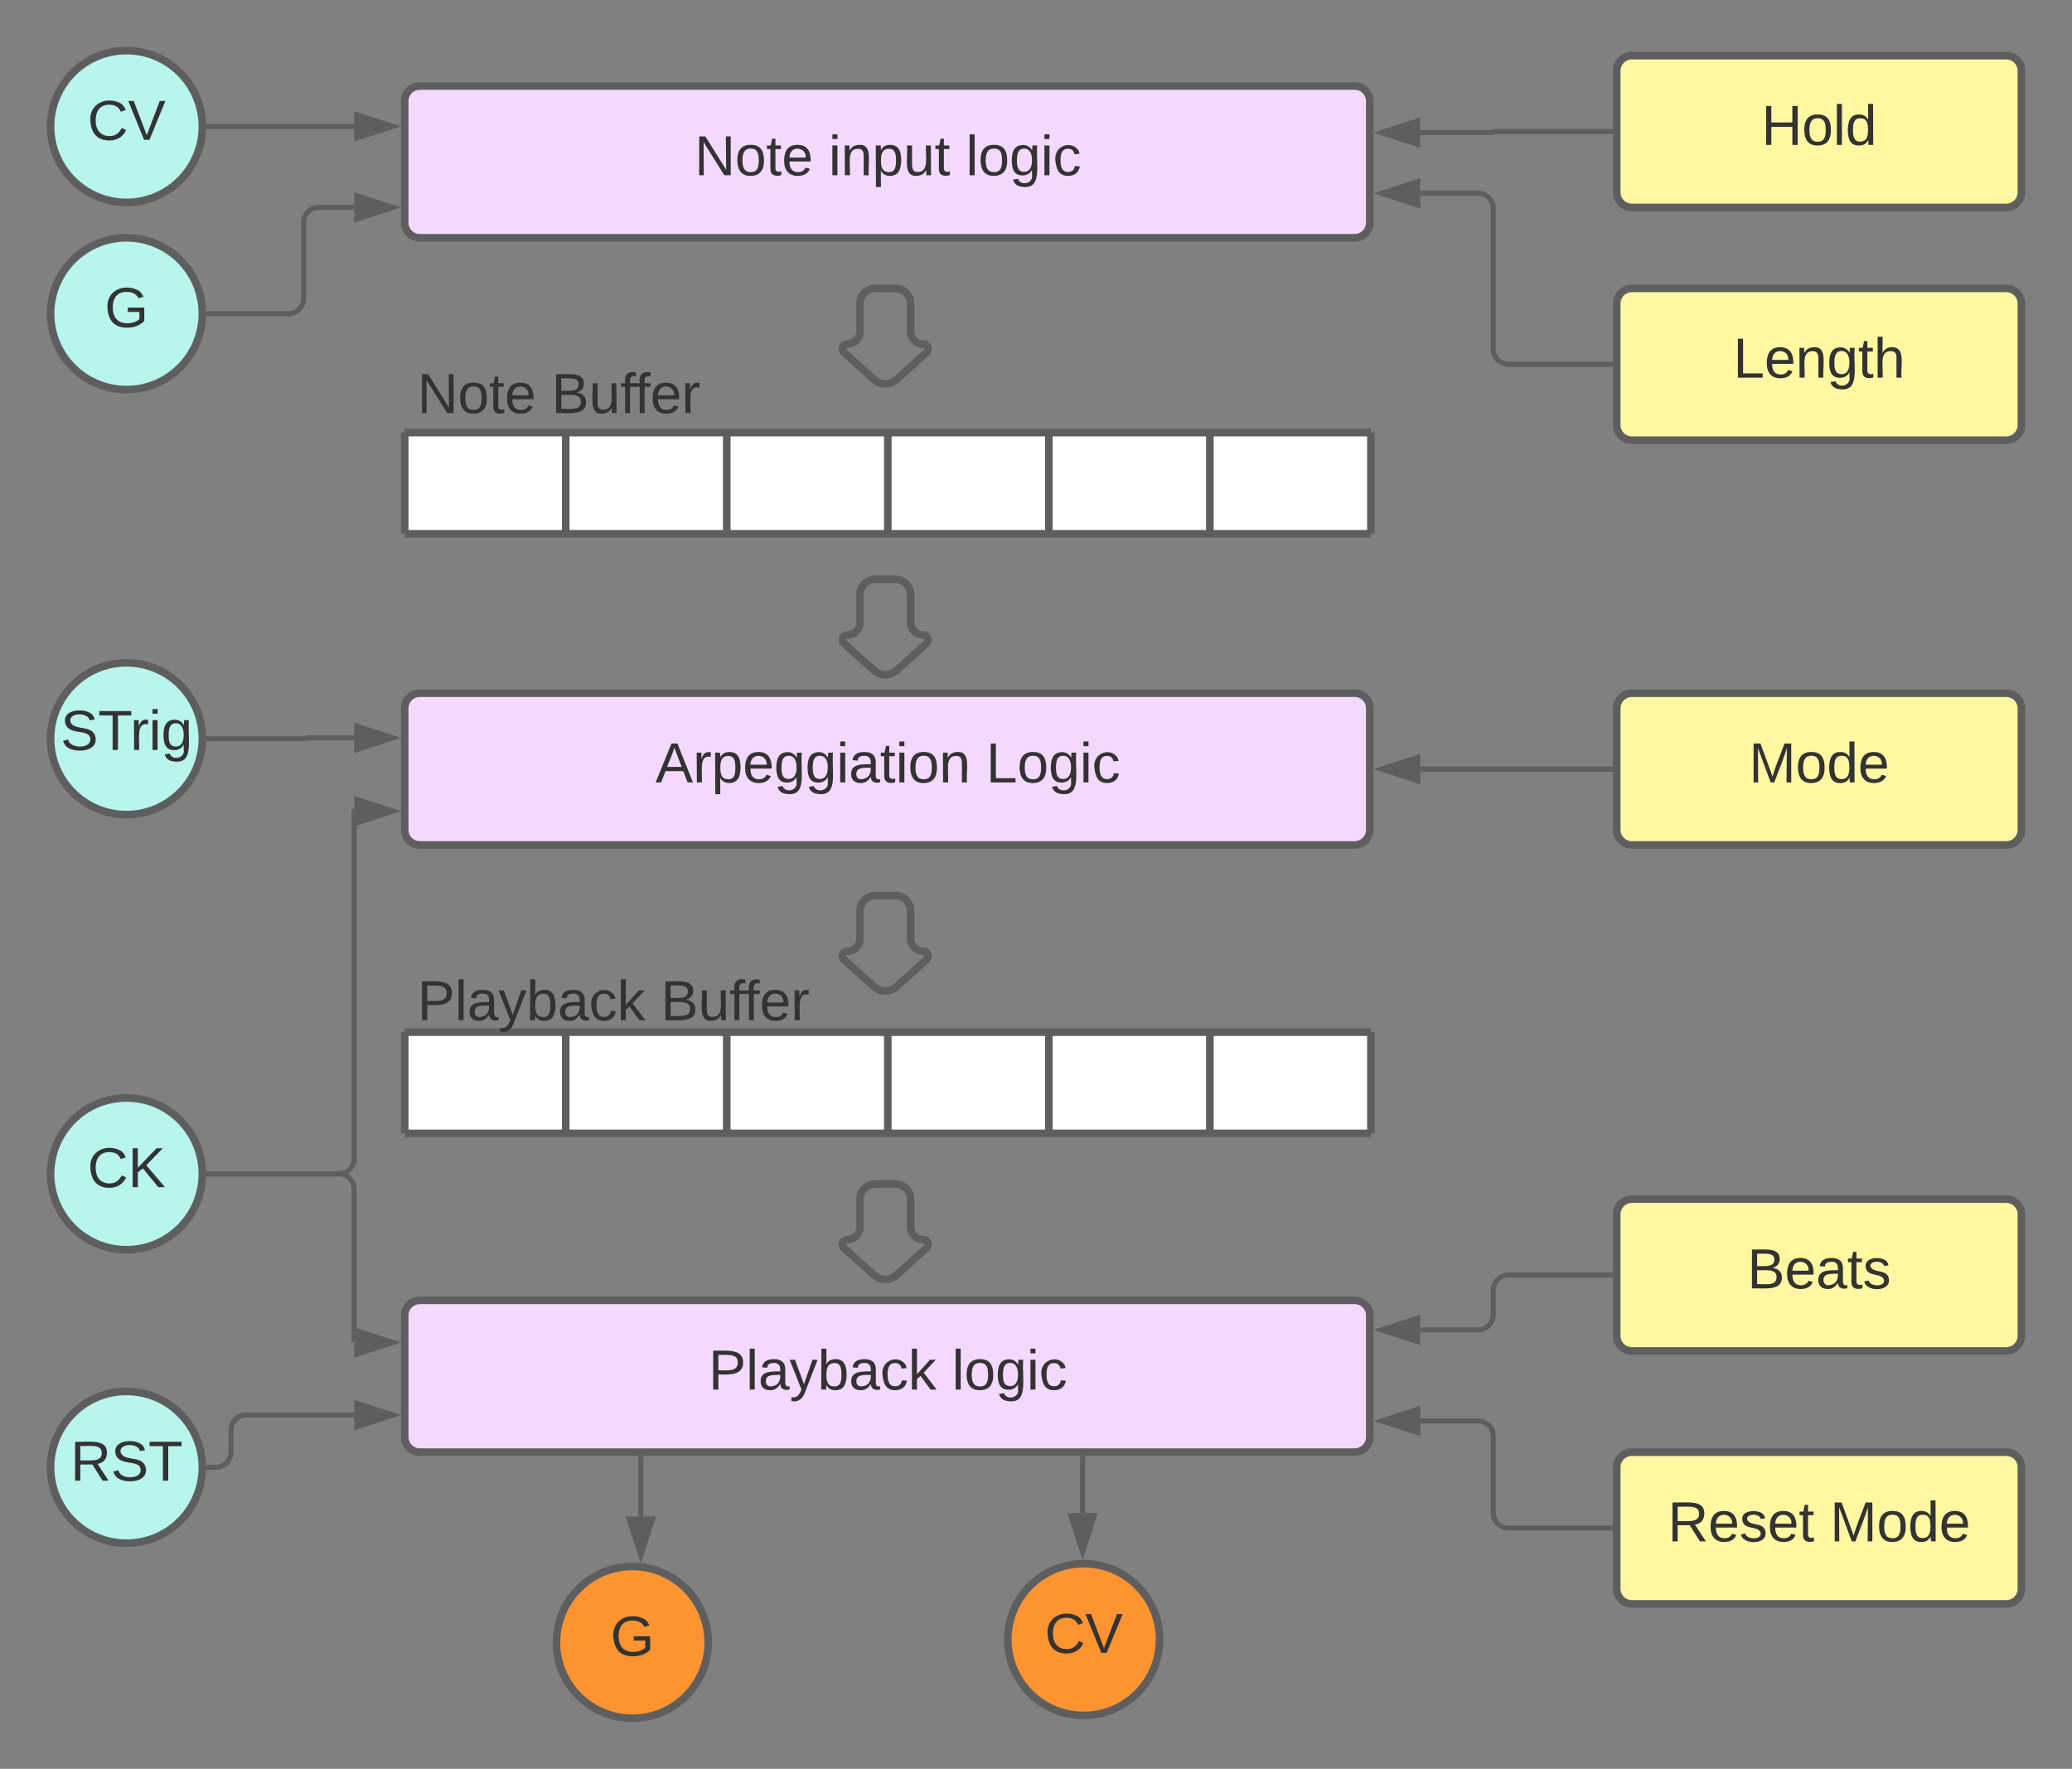 <svg xmlns="http://www.w3.org/2000/svg" xmlns:xlink="http://www.w3.org/1999/xlink" xmlns:lucid="lucid" width="819.18" height="699.19"><rect width="100%" height="100%" fill="#808080" stroke="none"/><g transform="translate(-660 -46)" lucid:page-tab-id="0_0"><path d="M820 454h63.67v40H820zM883.67 454h63.66v40h-63.66zM947.33 454H1011v40h-63.67zM1011 454h63.67v40H1011zM1074.67 454h63.66v40h-63.66z" fill="#fff"/><path d="M1138.33 454H1202v40h-63.67z" fill="#fff"/><path d="M820 454v40M883.67 454v40M947.33 454v40M1011 454v40M1074.67 454v40M1138.33 454v40M1202 454v40M820 454h63.67M820 494h63.67M883.67 454h63.66M883.67 494h63.66M947.33 454H1011M947.33 494H1011M1011 454h63.67M1011 494h63.67M1074.67 454h63.66M1074.67 494h63.66M1138.33 454H1202M1138.33 494H1202" stroke="#5e5e5e" stroke-width="3" fill="none"/><path d="M820 217h63.67v40H820zM883.67 217h63.66v40h-63.66zM947.33 217H1011v40h-63.67zM1011 217h63.67v40H1011zM1074.67 217h63.66v40h-63.66z" fill="#fff"/><path d="M1138.33 217H1202v40h-63.67z" fill="#fff"/><path d="M820 217v40M883.67 217v40M947.33 217v40M1011 217v40M1074.67 217v40M1138.33 217v40M1202 217v40M820 217h63.67M820 257h63.67M883.67 217h63.66M883.67 257h63.66M947.33 217H1011M947.33 257H1011M1011 217h63.67M1011 257h63.67M1074.67 217h63.66M1074.67 257h63.66M1138.33 217H1202M1138.33 257H1202" stroke="#5e5e5e" stroke-width="3" fill="none"/><path d="M820 180a6 6 0 0 1 6-6h168a6 6 0 0 1 6 6v48a6 6 0 0 1-6 6H826a6 6 0 0 1-6-6z" stroke="#000" stroke-opacity="0" stroke-width="3" fill="#fff" fill-opacity="0"/><use xlink:href="#a" transform="matrix(1,0,0,1,825,179) translate(0 30.278)"/><use xlink:href="#b" transform="matrix(1,0,0,1,825,179) translate(53.025 30.278)"/><path d="M820 420a6 6 0 0 1 6-6h168a6 6 0 0 1 6 6v48a6 6 0 0 1-6 6H826a6 6 0 0 1-6-6z" stroke="#000" stroke-opacity="0" stroke-width="3" fill="#fff" fill-opacity="0"/><use xlink:href="#c" transform="matrix(1,0,0,1,825,419) translate(0 30.278)"/><use xlink:href="#b" transform="matrix(1,0,0,1,825,419) translate(96.235 30.278)"/><path d="M740 96c0 16.57-13.43 30-30 30s-30-13.43-30-30 13.43-30 30-30 30 13.43 30 30z" stroke="#5e5e5e" stroke-width="3" fill="#b8f5ed"/><use xlink:href="#d" transform="matrix(1,0,0,1,685,71) translate(9.599 30.278)"/><path d="M740 170c0 16.57-13.43 30-30 30s-30-13.43-30-30 13.43-30 30-30 30 13.43 30 30z" stroke="#5e5e5e" stroke-width="3" fill="#b8f5ed"/><use xlink:href="#e" transform="matrix(1,0,0,1,685,145) translate(16.358 30.278)"/><path d="M740 510c0 16.57-13.43 30-30 30s-30-13.43-30-30 13.43-30 30-30 30 13.43 30 30z" stroke="#5e5e5e" stroke-width="3" fill="#b8f5ed"/><use xlink:href="#f" transform="matrix(1,0,0,1,685,485) translate(9.599 30.278)"/><path d="M1118.44 694.08c0 16.56-13.43 30-30 30-16.56 0-30-13.44-30-30 0-16.57 13.44-30 30-30 16.57 0 30 13.43 30 30z" stroke="#5e5e5e" stroke-width="3" fill="#fc9432"/><use xlink:href="#d" transform="matrix(1,0,0,1,1063.444,669.075) translate(9.599 30.278)"/><path d="M940 695.2c0 16.55-13.43 30-30 30s-30-13.45-30-30c0-16.58 13.43-30 30-30s30 13.42 30 30z" stroke="#5e5e5e" stroke-width="3" fill="#fc9432"/><use xlink:href="#e" transform="matrix(1,0,0,1,885,670.186) translate(16.358 30.278)"/><path d="M1299.18 166a6 6 0 0 1 6-6h148a6 6 0 0 1 6 6v48a6 6 0 0 1-6 6h-148a6 6 0 0 1-6-6z" stroke="#5e5e5e" stroke-width="3" fill="#fff7a1"/><use xlink:href="#g" transform="matrix(1,0,0,1,1304.185,165) translate(41.049 30.278)"/><path d="M820 326a6 6 0 0 1 6-6h369.56a6 6 0 0 1 6 6v48a6 6 0 0 1-6 6H826a6 6 0 0 1-6-6z" stroke="#5e5e5e" stroke-width="3" fill="#f4d9ff"/><use xlink:href="#h" transform="matrix(1,0,0,1,825,325) translate(94.148 30.278)"/><use xlink:href="#i" transform="matrix(1,0,0,1,825,325) translate(224.827 30.278)"/><path d="M820 566a6 6 0 0 1 6-6h369.56a6 6 0 0 1 6 6v48a6 6 0 0 1-6 6H826a6 6 0 0 1-6-6z" stroke="#5e5e5e" stroke-width="3" fill="#f4d9ff"/><use xlink:href="#c" transform="matrix(1,0,0,1,825,565) translate(115.105 30.278)"/><use xlink:href="#j" transform="matrix(1,0,0,1,825,565) translate(211.34 30.278)"/><path d="M1299.18 526a6 6 0 0 1 6-6h148a6 6 0 0 1 6 6v48a6 6 0 0 1-6 6h-148a6 6 0 0 1-6-6z" stroke="#5e5e5e" stroke-width="3" fill="#fff7a1"/><use xlink:href="#k" transform="matrix(1,0,0,1,1304.185,525) translate(46.605 30.278)"/><path d="M1299.18 326a6 6 0 0 1 6-6h148a6 6 0 0 1 6 6v48a6 6 0 0 1-6 6h-148a6 6 0 0 1-6-6z" stroke="#5e5e5e" stroke-width="3" fill="#fff7a1"/><use xlink:href="#l" transform="matrix(1,0,0,1,1304.185,325) translate(47.253 30.278)"/><path d="M1296.72 350h-75.2" stroke="#5e5e5e" stroke-width="2" fill="none"/><path d="M1297.72 351h-1.02v-2h1.02z" stroke="#5e5e5e" stroke-width=".05" fill="#5e5e5e"/><path d="M1206.26 350l14.26-4.64v9.28z" stroke="#5e5e5e" stroke-width="2" fill="#5e5e5e"/><path d="M740 626c0 16.57-13.43 30-30 30s-30-13.43-30-30 13.43-30 30-30 30 13.43 30 30z" stroke="#5e5e5e" stroke-width="3" fill="#b8f5ed"/><use xlink:href="#m" transform="matrix(1,0,0,1,685,601) translate(2.84 30.278)"/><path d="M742.5 510H794a6 6 0 0 1 6 6v60.65" stroke="#5e5e5e" stroke-width="2" fill="none"/><path d="M742.53 511h-1.1l.07-.96-.03-1.04h1.06z" stroke="#5e5e5e" stroke-width=".05" fill="#5e5e5e"/><path d="M815.28 576.66L801 581.3v-9.27z" stroke="#5e5e5e" stroke-width="2" fill="#5e5e5e"/><path d="M742.5 626h2.83a6 6 0 0 0 6-6v-8.67a6 6 0 0 1 6-6h42.73" stroke="#5e5e5e" stroke-width="2" fill="none"/><path d="M742.53 627h-1.1l.07-.96-.03-1.04h1.06z" stroke="#5e5e5e" stroke-width=".05" fill="#5e5e5e"/><path d="M815.32 605.33l-14.26 4.64v-9.27z" stroke="#5e5e5e" stroke-width="2" fill="#5e5e5e"/><path d="M1299.18 626a6 6 0 0 1 6-6h148a6 6 0 0 1 6 6v48a6 6 0 0 1-6 6h-148a6 6 0 0 1-6-6z" stroke="#5e5e5e" stroke-width="3" fill="#fff7a1"/><use xlink:href="#n" transform="matrix(1,0,0,1,1304.185,625) translate(15.185 30.278)"/><use xlink:href="#o" transform="matrix(1,0,0,1,1304.185,625) translate(79.321 30.278)"/><path d="M913.33 622.48v22.98" stroke="#5e5e5e" stroke-width="2" fill="none"/><path d="M914.33 622.5h-2v-1.02h2z" stroke="#5e5e5e" stroke-width=".05" fill="#5e5e5e"/><path d="M913.33 660.72l-4.63-14.26h9.27z" stroke="#5e5e5e" stroke-width="2" fill="#5e5e5e"/><path d="M1088 622.45v21.64" stroke="#5e5e5e" stroke-width="2" fill="none"/><path d="M1089 622.47h-2v-1.02h2z" stroke="#5e5e5e" stroke-width=".05" fill="#5e5e5e"/><path d="M1088 659.35l-4.64-14.26h9.28z" stroke="#5e5e5e" stroke-width="2" fill="#5e5e5e"/><path d="M1299.18 74a6 6 0 0 1 6-6h148a6 6 0 0 1 6 6v48a6 6 0 0 1-6 6h-148a6 6 0 0 1-6-6z" stroke="#5e5e5e" stroke-width="3" fill="#fff7a1"/><use xlink:href="#p" transform="matrix(1,0,0,1,1304.185,73) translate(52.222 30.278)"/><path d="M1296.72 550h-40.36a6 6 0 0 0-6 6v9.67a6 6 0 0 1-6 6h-22.87" stroke="#5e5e5e" stroke-width="2" fill="none"/><path d="M1297.72 551h-1.02v-2h1.02z" stroke="#5e5e5e" stroke-width=".05" fill="#5e5e5e"/><path d="M1206.23 571.67l14.26-4.63v9.27z" stroke="#5e5e5e" stroke-width="2" fill="#5e5e5e"/><path d="M1296.72 650h-40.34a6 6 0 0 1-6-6v-30.33a6 6 0 0 0-6-6h-22.83" stroke="#5e5e5e" stroke-width="2" fill="none"/><path d="M1297.72 651h-1.02v-2h1.02z" stroke="#5e5e5e" stroke-width=".05" fill="#5e5e5e"/><path d="M1206.28 607.67l14.27-4.64v9.27z" stroke="#5e5e5e" stroke-width="2" fill="#5e5e5e"/><path d="M740 338c0 16.57-13.43 30-30 30s-30-13.43-30-30 13.43-30 30-30 30 13.43 30 30z" stroke="#5e5e5e" stroke-width="3" fill="#b8f5ed"/><use xlink:href="#q" transform="matrix(1,0,0,1,685,313) translate(-1.049 29.444)"/><path d="M742.5 338h38.66a.17.17 0 0 0 .17-.17.17.17 0 0 1 .18-.17h18.52" stroke="#5e5e5e" stroke-width="2" fill="none"/><path d="M742.53 339h-1.1l.07-.96-.03-1.04h1.06z" stroke="#5e5e5e" stroke-width=".05" fill="#5e5e5e"/><path d="M815.28 337.66l-14.26 4.63V333z" stroke="#5e5e5e" stroke-width="2" fill="#5e5e5e"/><path d="M742.5 510H794a6 6 0 0 0 6-6V366.7a.06.06 0 0 1 .06-.05" stroke="#5e5e5e" stroke-width="2" fill="none"/><path d="M742.53 511h-1.1l.07-.96-.03-1.04h1.06z" stroke="#5e5e5e" stroke-width=".05" fill="#5e5e5e"/><path d="M815.33 366.65l-14.27 4.64V362z" stroke="#5e5e5e" stroke-width="2" fill="#5e5e5e"/><path d="M820 86a6 6 0 0 1 6-6h369.56a6 6 0 0 1 6 6v48a6 6 0 0 1-6 6H826a6 6 0 0 1-6-6z" stroke="#5e5e5e" stroke-width="3" fill="#f4d9ff"/><use xlink:href="#a" transform="matrix(1,0,0,1,825,85) translate(109.58 30.278)"/><use xlink:href="#r" transform="matrix(1,0,0,1,825,85) translate(162.605 30.278)"/><use xlink:href="#j" transform="matrix(1,0,0,1,825,85) translate(216.864 30.278)"/><path d="M1014 514a6 6 0 0 1 6 6v11a5 5 0 0 0 5 5 1.92 1.92 0 0 1 1.28 3.34L1014.46 550a6.67 6.67 0 0 1-8.92 0l-11.82-10.66A1.92 1.92 0 0 1 995 536a5 5 0 0 0 5-5v-11a6 6 0 0 1 6-6zM1014 400a6 6 0 0 1 6 6v11a5 5 0 0 0 5 5 1.92 1.92 0 0 1 1.28 3.34L1014.46 436a6.67 6.67 0 0 1-8.92 0l-11.82-10.66A1.92 1.92 0 0 1 995 422a5 5 0 0 0 5-5v-11a6 6 0 0 1 6-6zM1014 275a6 6 0 0 1 6 6v11a5 5 0 0 0 5 5 1.92 1.92 0 0 1 1.28 3.34L1014.46 311a6.67 6.67 0 0 1-8.92 0l-11.82-10.66A1.92 1.92 0 0 1 995 297a5 5 0 0 0 5-5v-11a6 6 0 0 1 6-6zM1014 160a6 6 0 0 1 6 6v11a5 5 0 0 0 5 5 1.92 1.92 0 0 1 1.28 3.34L1014.46 196a6.67 6.67 0 0 1-8.92 0l-11.82-10.66A1.92 1.92 0 0 1 995 182a5 5 0 0 0 5-5v-11a6 6 0 0 1 6-6z" stroke="#5e5e5e" stroke-width="3" fill-opacity="0"/><path d="M742.5 96H780l.02-.02h20" stroke="#5e5e5e" stroke-width="2" fill="none"/><path d="M742.53 97h-1.1l.07-.96-.03-1.04h1.06z" stroke="#5e5e5e" stroke-width=".05" fill="#5e5e5e"/><path d="M815.28 95.98L801 100.6v-9.26z" stroke="#5e5e5e" stroke-width="2" fill="#5e5e5e"/><path d="M742.5 170h31.53a6 6 0 0 0 6-6v-30.02a6 6 0 0 1 6-6h14.03" stroke="#5e5e5e" stroke-width="2" fill="none"/><path d="M742.53 171h-1.1l.07-.96-.03-1.04h1.06z" stroke="#5e5e5e" stroke-width=".05" fill="#5e5e5e"/><path d="M815.33 127.98l-14.27 4.63v-9.26z" stroke="#5e5e5e" stroke-width="2" fill="#5e5e5e"/><path d="M1296.72 98h-46.15a.2.2 0 0 0-.2.2.2.2 0 0 1-.2.2h-28.67" stroke="#5e5e5e" stroke-width="2" fill="none"/><path d="M1297.72 99h-1.02v-2h1.02z" stroke="#5e5e5e" stroke-width=".05" fill="#5e5e5e"/><path d="M1206.24 98.4l14.26-4.62v9.27z" stroke="#5e5e5e" stroke-width="2" fill="#5e5e5e"/><path d="M1296.72 190h-40.34a6 6 0 0 1-6-6v-55.6a6 6 0 0 0-6-6h-22.84" stroke="#5e5e5e" stroke-width="2" fill="none"/><path d="M1297.72 191h-1.02v-2h1.02z" stroke="#5e5e5e" stroke-width=".05" fill="#5e5e5e"/><path d="M1206.27 122.4l14.27-4.62v9.27z" stroke="#5e5e5e" stroke-width="2" fill="#5e5e5e"/><defs><path fill="#333" d="M190 0L58-211 59 0H30v-248h39L202-35l-2-213h31V0h-41" id="s"/><path fill="#333" d="M100-194c62-1 85 37 85 99 1 63-27 99-86 99S16-35 15-95c0-66 28-99 85-99zM99-20c44 1 53-31 53-75 0-43-8-75-51-75s-53 32-53 75 10 74 51 75" id="t"/><path fill="#333" d="M59-47c-2 24 18 29 38 22v24C64 9 27 4 27-40v-127H5v-23h24l9-43h21v43h35v23H59v120" id="u"/><path fill="#333" d="M100-194c63 0 86 42 84 106H49c0 40 14 67 53 68 26 1 43-12 49-29l28 8c-11 28-37 45-77 45C44 4 14-33 15-96c1-61 26-98 85-98zm52 81c6-60-76-77-97-28-3 7-6 17-6 28h103" id="v"/><g id="a"><use transform="matrix(0.062,0,0,0.062,0,0)" xlink:href="#s"/><use transform="matrix(0.062,0,0,0.062,15.988,0)" xlink:href="#t"/><use transform="matrix(0.062,0,0,0.062,28.333,0)" xlink:href="#u"/><use transform="matrix(0.062,0,0,0.062,34.506,0)" xlink:href="#v"/></g><path fill="#333" d="M160-131c35 5 61 23 61 61C221 17 115-2 30 0v-248c76 3 177-17 177 60 0 33-19 50-47 57zm-97-11c50-1 110 9 110-42 0-47-63-36-110-37v79zm0 115c55-2 124 14 124-45 0-56-70-42-124-44v89" id="w"/><path fill="#333" d="M84 4C-5 8 30-112 23-190h32v120c0 31 7 50 39 49 72-2 45-101 50-169h31l1 190h-30c-1-10 1-25-2-33-11 22-28 36-60 37" id="x"/><path fill="#333" d="M101-234c-31-9-42 10-38 44h38v23H63V0H32v-167H5v-23h27c-7-52 17-82 69-68v24" id="y"/><path fill="#333" d="M114-163C36-179 61-72 57 0H25l-1-190h30c1 12-1 29 2 39 6-27 23-49 58-41v29" id="z"/><g id="b"><use transform="matrix(0.062,0,0,0.062,0,0)" xlink:href="#w"/><use transform="matrix(0.062,0,0,0.062,14.815,0)" xlink:href="#x"/><use transform="matrix(0.062,0,0,0.062,27.16,0)" xlink:href="#y"/><use transform="matrix(0.062,0,0,0.062,32.901,0)" xlink:href="#y"/><use transform="matrix(0.062,0,0,0.062,39.074,0)" xlink:href="#v"/><use transform="matrix(0.062,0,0,0.062,51.42,0)" xlink:href="#z"/></g><path fill="#333" d="M30-248c87 1 191-15 191 75 0 78-77 80-158 76V0H30v-248zm33 125c57 0 124 11 124-50 0-59-68-47-124-48v98" id="A"/><path fill="#333" d="M24 0v-261h32V0H24" id="B"/><path fill="#333" d="M141-36C126-15 110 5 73 4 37 3 15-17 15-53c-1-64 63-63 125-63 3-35-9-54-41-54-24 1-41 7-42 31l-33-3c5-37 33-52 76-52 45 0 72 20 72 64v82c-1 20 7 32 28 27v20c-31 9-61-2-59-35zM48-53c0 20 12 33 32 33 41-3 63-29 60-74-43 2-92-5-92 41" id="C"/><path fill="#333" d="M179-190L93 31C79 59 56 82 12 73V49c39 6 53-20 64-50L1-190h34L92-34l54-156h33" id="D"/><path fill="#333" d="M115-194c53 0 69 39 70 98 0 66-23 100-70 100C84 3 66-7 56-30L54 0H23l1-261h32v101c10-23 28-34 59-34zm-8 174c40 0 45-34 45-75 0-40-5-75-45-74-42 0-51 32-51 76 0 43 10 73 51 73" id="E"/><path fill="#333" d="M96-169c-40 0-48 33-48 73s9 75 48 75c24 0 41-14 43-38l32 2c-6 37-31 61-74 61-59 0-76-41-82-99-10-93 101-131 147-64 4 7 5 14 7 22l-32 3c-4-21-16-35-41-35" id="F"/><path fill="#333" d="M143 0L79-87 56-68V0H24v-261h32v163l83-92h37l-77 82L181 0h-38" id="G"/><g id="c"><use transform="matrix(0.062,0,0,0.062,0,0)" xlink:href="#A"/><use transform="matrix(0.062,0,0,0.062,14.815,0)" xlink:href="#B"/><use transform="matrix(0.062,0,0,0.062,19.691,0)" xlink:href="#C"/><use transform="matrix(0.062,0,0,0.062,32.037,0)" xlink:href="#D"/><use transform="matrix(0.062,0,0,0.062,43.148,0)" xlink:href="#E"/><use transform="matrix(0.062,0,0,0.062,55.494,0)" xlink:href="#C"/><use transform="matrix(0.062,0,0,0.062,67.84,0)" xlink:href="#F"/><use transform="matrix(0.062,0,0,0.062,78.951,0)" xlink:href="#G"/></g><path fill="#333" d="M212-179c-10-28-35-45-73-45-59 0-87 40-87 99 0 60 29 101 89 101 43 0 62-24 78-52l27 14C228-24 195 4 139 4 59 4 22-46 18-125c-6-104 99-153 187-111 19 9 31 26 39 46" id="H"/><path fill="#333" d="M137 0h-34L2-248h35l83 218 83-218h36" id="I"/><g id="d"><use transform="matrix(0.062,0,0,0.062,0,0)" xlink:href="#H"/><use transform="matrix(0.062,0,0,0.062,15.988,0)" xlink:href="#I"/></g><path fill="#333" d="M143 4C61 4 22-44 18-125c-5-107 100-154 193-111 17 8 29 25 37 43l-32 9c-13-25-37-40-76-40-61 0-88 39-88 99 0 61 29 100 91 101 35 0 62-11 79-27v-45h-74v-28h105v86C228-13 192 4 143 4" id="J"/><use transform="matrix(0.062,0,0,0.062,0,0)" xlink:href="#J" id="e"/><path fill="#333" d="M194 0L95-120 63-95V0H30v-248h33v124l119-124h40L117-140 236 0h-42" id="K"/><g id="f"><use transform="matrix(0.062,0,0,0.062,0,0)" xlink:href="#H"/><use transform="matrix(0.062,0,0,0.062,15.988,0)" xlink:href="#K"/></g><path fill="#333" d="M30 0v-248h33v221h125V0H30" id="L"/><path fill="#333" d="M117-194c89-4 53 116 60 194h-32v-121c0-31-8-49-39-48C34-167 62-67 57 0H25l-1-190h30c1 10-1 24 2 32 11-22 29-35 61-36" id="M"/><path fill="#333" d="M177-190C167-65 218 103 67 71c-23-6-38-20-44-43l32-5c15 47 100 32 89-28v-30C133-14 115 1 83 1 29 1 15-40 15-95c0-56 16-97 71-98 29-1 48 16 59 35 1-10 0-23 2-32h30zM94-22c36 0 50-32 50-73 0-42-14-75-50-75-39 0-46 34-46 75s6 73 46 73" id="N"/><path fill="#333" d="M106-169C34-169 62-67 57 0H25v-261h32l-1 103c12-21 28-36 61-36 89 0 53 116 60 194h-32v-121c2-32-8-49-39-48" id="O"/><g id="g"><use transform="matrix(0.062,0,0,0.062,0,0)" xlink:href="#L"/><use transform="matrix(0.062,0,0,0.062,12.346,0)" xlink:href="#v"/><use transform="matrix(0.062,0,0,0.062,24.691,0)" xlink:href="#M"/><use transform="matrix(0.062,0,0,0.062,37.037,0)" xlink:href="#N"/><use transform="matrix(0.062,0,0,0.062,49.383,0)" xlink:href="#u"/><use transform="matrix(0.062,0,0,0.062,55.556,0)" xlink:href="#O"/></g><path fill="#333" d="M205 0l-28-72H64L36 0H1l101-248h38L239 0h-34zm-38-99l-47-123c-12 45-31 82-46 123h93" id="P"/><path fill="#333" d="M115-194c55 1 70 41 70 98S169 2 115 4C84 4 66-9 55-30l1 105H24l-1-265h31l2 30c10-21 28-34 59-34zm-8 174c40 0 45-34 45-75s-6-73-45-74c-42 0-51 32-51 76 0 43 10 73 51 73" id="Q"/><path fill="#333" d="M24-231v-30h32v30H24zM24 0v-190h32V0H24" id="R"/><g id="h"><use transform="matrix(0.062,0,0,0.062,0,0)" xlink:href="#P"/><use transform="matrix(0.062,0,0,0.062,14.815,0)" xlink:href="#z"/><use transform="matrix(0.062,0,0,0.062,22.16,0)" xlink:href="#Q"/><use transform="matrix(0.062,0,0,0.062,34.506,0)" xlink:href="#v"/><use transform="matrix(0.062,0,0,0.062,46.852,0)" xlink:href="#N"/><use transform="matrix(0.062,0,0,0.062,59.198,0)" xlink:href="#N"/><use transform="matrix(0.062,0,0,0.062,71.543,0)" xlink:href="#R"/><use transform="matrix(0.062,0,0,0.062,76.42,0)" xlink:href="#C"/><use transform="matrix(0.062,0,0,0.062,88.765,0)" xlink:href="#u"/><use transform="matrix(0.062,0,0,0.062,94.938,0)" xlink:href="#R"/><use transform="matrix(0.062,0,0,0.062,99.815,0)" xlink:href="#t"/><use transform="matrix(0.062,0,0,0.062,112.16,0)" xlink:href="#M"/></g><g id="i"><use transform="matrix(0.062,0,0,0.062,0,0)" xlink:href="#L"/><use transform="matrix(0.062,0,0,0.062,12.346,0)" xlink:href="#t"/><use transform="matrix(0.062,0,0,0.062,24.691,0)" xlink:href="#N"/><use transform="matrix(0.062,0,0,0.062,37.037,0)" xlink:href="#R"/><use transform="matrix(0.062,0,0,0.062,41.914,0)" xlink:href="#F"/></g><g id="j"><use transform="matrix(0.062,0,0,0.062,0,0)" xlink:href="#B"/><use transform="matrix(0.062,0,0,0.062,4.877,0)" xlink:href="#t"/><use transform="matrix(0.062,0,0,0.062,17.222,0)" xlink:href="#N"/><use transform="matrix(0.062,0,0,0.062,29.568,0)" xlink:href="#R"/><use transform="matrix(0.062,0,0,0.062,34.444,0)" xlink:href="#F"/></g><path fill="#333" d="M135-143c-3-34-86-38-87 0 15 53 115 12 119 90S17 21 10-45l28-5c4 36 97 45 98 0-10-56-113-15-118-90-4-57 82-63 122-42 12 7 21 19 24 35" id="S"/><g id="k"><use transform="matrix(0.062,0,0,0.062,0,0)" xlink:href="#w"/><use transform="matrix(0.062,0,0,0.062,14.815,0)" xlink:href="#v"/><use transform="matrix(0.062,0,0,0.062,27.16,0)" xlink:href="#C"/><use transform="matrix(0.062,0,0,0.062,39.506,0)" xlink:href="#u"/><use transform="matrix(0.062,0,0,0.062,45.679,0)" xlink:href="#S"/></g><path fill="#333" d="M240 0l2-218c-23 76-54 145-80 218h-23L58-218 59 0H30v-248h44l77 211c21-75 51-140 76-211h43V0h-30" id="T"/><path fill="#333" d="M85-194c31 0 48 13 60 33l-1-100h32l1 261h-30c-2-10 0-23-3-31C134-8 116 4 85 4 32 4 16-35 15-94c0-66 23-100 70-100zm9 24c-40 0-46 34-46 75 0 40 6 74 45 74 42 0 51-32 51-76 0-42-9-74-50-73" id="U"/><g id="l"><use transform="matrix(0.062,0,0,0.062,0,0)" xlink:href="#T"/><use transform="matrix(0.062,0,0,0.062,18.457,0)" xlink:href="#t"/><use transform="matrix(0.062,0,0,0.062,30.802,0)" xlink:href="#U"/><use transform="matrix(0.062,0,0,0.062,43.148,0)" xlink:href="#v"/></g><path fill="#333" d="M233-177c-1 41-23 64-60 70L243 0h-38l-65-103H63V0H30v-248c88 3 205-21 203 71zM63-129c60-2 137 13 137-47 0-61-80-42-137-45v92" id="V"/><path fill="#333" d="M185-189c-5-48-123-54-124 2 14 75 158 14 163 119 3 78-121 87-175 55-17-10-28-26-33-46l33-7c5 56 141 63 141-1 0-78-155-14-162-118-5-82 145-84 179-34 5 7 8 16 11 25" id="W"/><path fill="#333" d="M127-220V0H93v-220H8v-28h204v28h-85" id="X"/><g id="m"><use transform="matrix(0.062,0,0,0.062,0,0)" xlink:href="#V"/><use transform="matrix(0.062,0,0,0.062,15.988,0)" xlink:href="#W"/><use transform="matrix(0.062,0,0,0.062,30.802,0)" xlink:href="#X"/></g><g id="n"><use transform="matrix(0.062,0,0,0.062,0,0)" xlink:href="#V"/><use transform="matrix(0.062,0,0,0.062,15.988,0)" xlink:href="#v"/><use transform="matrix(0.062,0,0,0.062,28.333,0)" xlink:href="#S"/><use transform="matrix(0.062,0,0,0.062,39.444,0)" xlink:href="#v"/><use transform="matrix(0.062,0,0,0.062,51.79,0)" xlink:href="#u"/></g><g id="o"><use transform="matrix(0.062,0,0,0.062,0,0)" xlink:href="#T"/><use transform="matrix(0.062,0,0,0.062,18.457,0)" xlink:href="#t"/><use transform="matrix(0.062,0,0,0.062,30.802,0)" xlink:href="#U"/><use transform="matrix(0.062,0,0,0.062,43.148,0)" xlink:href="#v"/></g><path fill="#333" d="M197 0v-115H63V0H30v-248h33v105h134v-105h34V0h-34" id="Y"/><g id="p"><use transform="matrix(0.062,0,0,0.062,0,0)" xlink:href="#Y"/><use transform="matrix(0.062,0,0,0.062,15.988,0)" xlink:href="#t"/><use transform="matrix(0.062,0,0,0.062,28.333,0)" xlink:href="#B"/><use transform="matrix(0.062,0,0,0.062,33.21,0)" xlink:href="#U"/></g><g id="q"><use transform="matrix(0.062,0,0,0.062,0,0)" xlink:href="#W"/><use transform="matrix(0.062,0,0,0.062,14.815,0)" xlink:href="#X"/><use transform="matrix(0.062,0,0,0.062,27.531,0)" xlink:href="#z"/><use transform="matrix(0.062,0,0,0.062,34.877,0)" xlink:href="#R"/><use transform="matrix(0.062,0,0,0.062,39.753,0)" xlink:href="#N"/></g><g id="r"><use transform="matrix(0.062,0,0,0.062,0,0)" xlink:href="#R"/><use transform="matrix(0.062,0,0,0.062,4.877,0)" xlink:href="#M"/><use transform="matrix(0.062,0,0,0.062,17.222,0)" xlink:href="#Q"/><use transform="matrix(0.062,0,0,0.062,29.568,0)" xlink:href="#x"/><use transform="matrix(0.062,0,0,0.062,41.914,0)" xlink:href="#u"/></g></defs></g></svg>